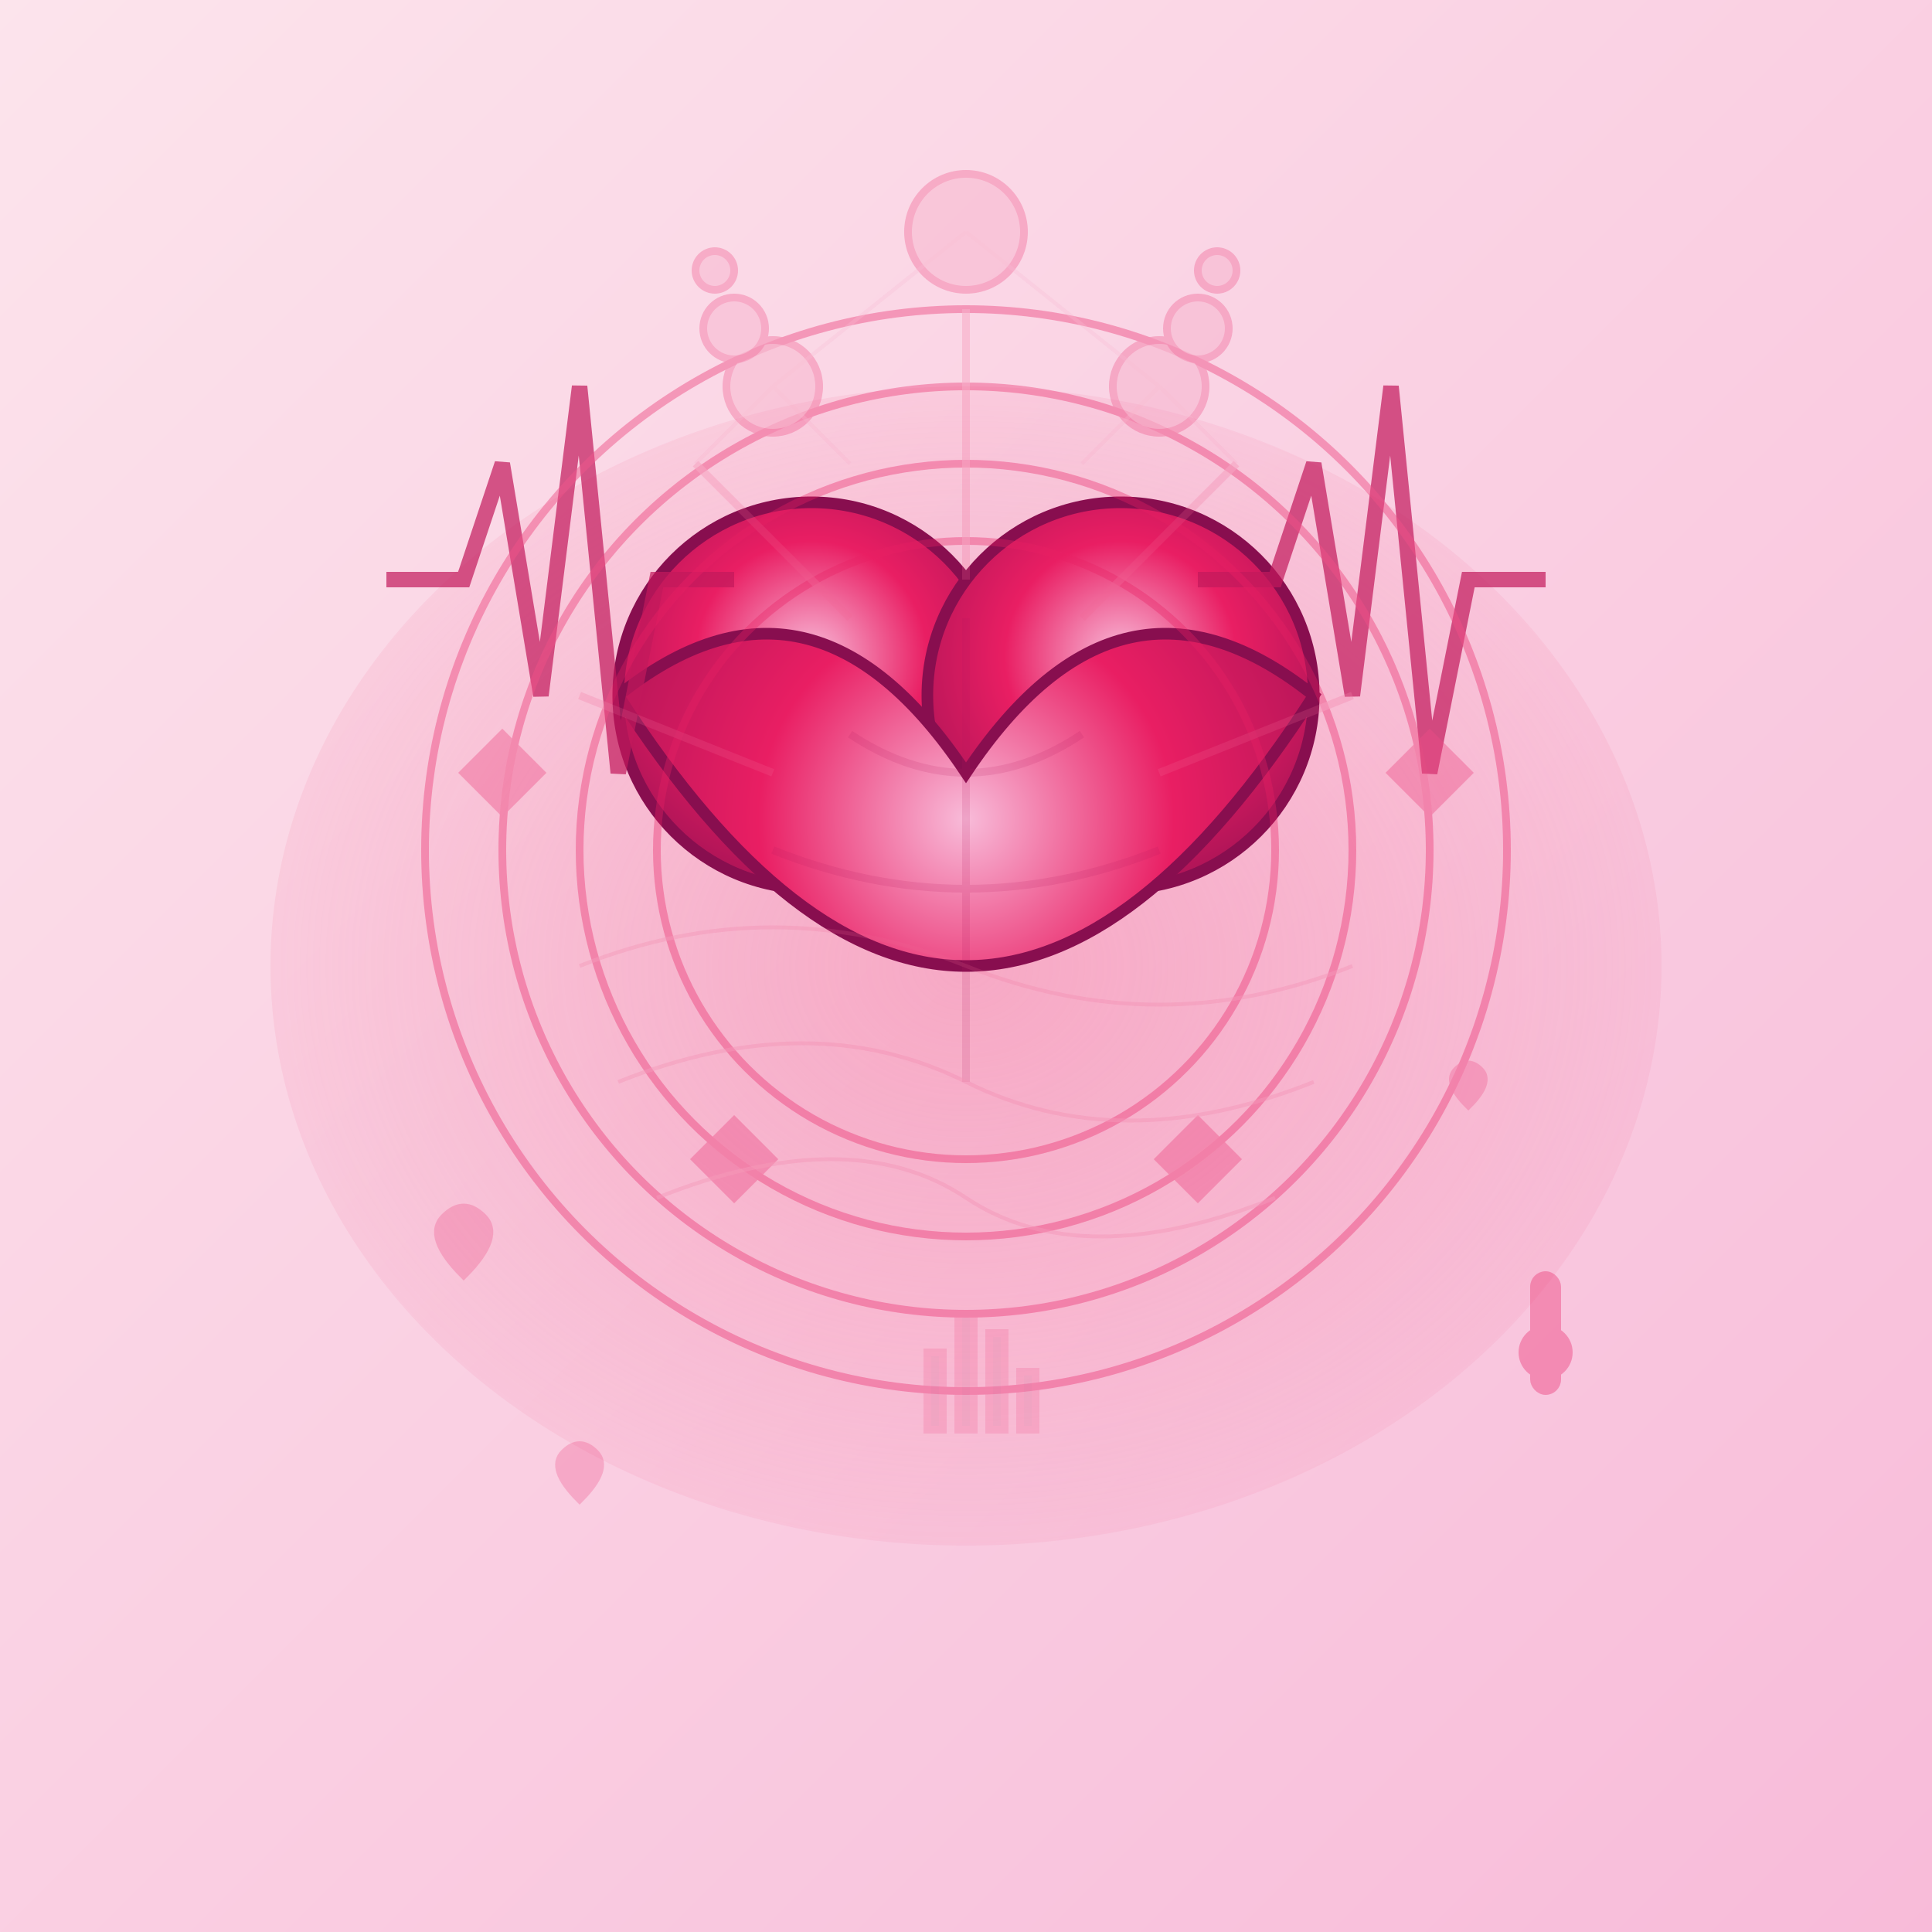 <svg xmlns="http://www.w3.org/2000/svg" width="500" height="500" viewBox="0 0 500 500">
  <defs>
    <linearGradient id="bgGrad61" x1="0%" y1="0%" x2="100%" y2="100%">
      <stop offset="0%" style="stop-color:#fce4ec;stop-opacity:1" />
      <stop offset="100%" style="stop-color:#f8bbd9;stop-opacity:1" />
    </linearGradient>
    <radialGradient id="heartGrad61" cx="50%" cy="40%" r="60%">
      <stop offset="0%" style="stop-color:#f8bbd9;stop-opacity:1" />
      <stop offset="50%" style="stop-color:#e91e63;stop-opacity:1" />
      <stop offset="100%" style="stop-color:#ad1457;stop-opacity:1" />
    </radialGradient>
    <radialGradient id="loveGlow61" cx="50%" cy="50%" r="70%">
      <stop offset="0%" style="stop-color:#f48fb1;stop-opacity:0.6" />
      <stop offset="100%" style="stop-color:#f48fb1;stop-opacity:0" />
    </radialGradient>
    <linearGradient id="mindGrad61" x1="0%" y1="0%" x2="0%" y2="100%">
      <stop offset="0%" style="stop-color:#ec407a;stop-opacity:0.8" />
      <stop offset="100%" style="stop-color:#c2185b;stop-opacity:0.3" />
    </linearGradient>
  </defs>
  
  <!-- Background -->
  <rect width="500" height="500" fill="url(#bgGrad61)"/>
  
  <!-- Love/emotion aura -->
  <ellipse cx="250" cy="250" rx="180" ry="150" fill="url(#loveGlow61)"/>
  
  <!-- Main heart representing 心 -->
  <!-- Left heart lobe -->
  <circle cx="210" cy="180" r="50" fill="url(#heartGrad61)" stroke="#880e4f" stroke-width="3"/>
  
  <!-- Right heart lobe -->
  <circle cx="290" cy="180" r="50" fill="url(#heartGrad61)" stroke="#880e4f" stroke-width="3"/>
  
  <!-- Heart point -->
  <path d="M160 180 Q250 320 340 180 Q290 140 250 200 Q210 140 160 180" 
    fill="url(#heartGrad61)" stroke="#880e4f" stroke-width="3"/>
  
  <!-- Heart beat lines -->
  <g stroke="#c2185b" stroke-width="4" fill="none" opacity="0.7">
  <path d="M100 150 L120 150 L130 120 L140 180 L150 100 L160 200 L170 150 L190 150"/>
  <path d="M310 150 L330 150 L340 120 L350 180 L360 100 L370 200 L380 150 L400 150"/>
  
  <!-- Pulse emanation -->
  <g stroke="#e91e63" stroke-width="2" fill="none" opacity="0.5">
  <circle cx="250" cy="220" r="80"/>
  <circle cx="250" cy="220" r="100"/>
  <circle cx="250" cy="220" r="120"/>
  <circle cx="250" cy="220" r="140"/>
  
    <!-- Mind/consciousness rays -->
    <g stroke="#f06292" stroke-width="2" opacity="0.6">
    <line x1="250" y1="150" x2="250" y2="80"/>
    <line x1="220" y1="160" x2="180" y2="120"/>
    <line x1="280" y1="160" x2="320" y2="120"/>
    <line x1="200" y1="200" x2="150" y2="180"/>
    <line x1="300" y1="200" x2="350" y2="180"/>
    </g>
  
    <!-- Thought bubbles -->
    <g fill="#f48fb1" opacity="0.7">
    <circle cx="200" cy="100" r="12"/>
    <circle cx="190" cy="85" r="8"/>
    <circle cx="185" cy="70" r="5"/>
    
    <circle cx="300" cy="100" r="12"/>
    <circle cx="310" cy="85" r="8"/>
    <circle cx="315" cy="70" r="5"/>
    
    <circle cx="250" cy="60" r="15"/>
    </g>
  
    <!-- Emotion sparkles -->
    <g fill="#e91e63" opacity="0.8">
    <path d="M120 200 L130 190 L140 200 L130 210 Z"/>
    <path d="M360 200 L370 190 L380 200 L370 210 Z"/>
    <path d="M180 300 L190 290 L200 300 L190 310 Z"/>
    <path d="M300 300 L310 290 L320 300 L310 310 Z"/>
    </g>
  
    <!-- Heart rhythm pattern -->
    <g fill="#c2185b" opacity="0.4">
    <rect x="240" y="350" width="4" height="20"/>
    <rect x="248" y="340" width="4" height="30"/>
    <rect x="256" y="345" width="4" height="25"/>
    <rect x="264" y="355" width="4" height="15"/>
    </g>
  
    <!-- Inner heart details showing chambers -->
    <g stroke="#ad1457" stroke-width="2" fill="none" opacity="0.4">
    <path d="M220 190 Q250 210 280 190"/>
    <path d="M200 220 Q250 240 300 220"/>
    <line x1="250" y1="160" x2="250" y2="280"/>
    </g>
  
    <!-- Flowing energy -->
    <g stroke="#f06292" stroke-width="1" fill="none" opacity="0.5">
    <path d="M150 250 Q200 230 250 250 Q300 270 350 250"/>
    <path d="M160 280 Q210 260 250 280 Q290 300 340 280"/>
    <path d="M170 310 Q220 290 250 310 Q280 330 330 310"/>
    </g>
  
    <!-- Love symbols floating -->
    <g fill="#e91e63" opacity="0.6">
    <g transform="translate(120,320)">
      <path d="M-5,-5 Q0,-10 5,-5 Q10,0 0,10 Q-10,0 -5,-5"/>
    </g>
    <g transform="translate(380,280)">
      <path d="M-3,-3 Q0,-6 3,-3 Q6,0 0,6 Q-6,0 -3,-3"/>
    </g>
    <g transform="translate(150,380)">
      <path d="M-4,-4 Q0,-8 4,-4 Q8,0 0,8 Q-8,0 -4,-4"/>
    </g>
    </g>
  
    <!-- Emotional temperature -->
    <g transform="translate(400,350)">
    <rect x="-3" y="-20" width="6" height="30" rx="3" fill="#e91e63"/>
    <circle cx="0" cy="0" r="6" fill="#e91e63"/>
    
    </g>
  
    <!-- Memory/consciousness networks -->
    <g stroke="#f48fb1" stroke-width="1" opacity="0.3">
    <line x1="200" y1="100" x2="180" y2="120"/>
    <line x1="200" y1="100" x2="220" y2="120"/>
    <line x1="200" y1="100" x2="250" y2="60"/>
    <line x1="300" y1="100" x2="280" y2="120"/>
    <line x1="300" y1="100" x2="320" y2="120"/>
    <line x1="300" y1="100" x2="250" y2="60"/>
    </g>
  
    <!-- Kanji character 心 -->
    
    </g>
  </g>
</svg> 